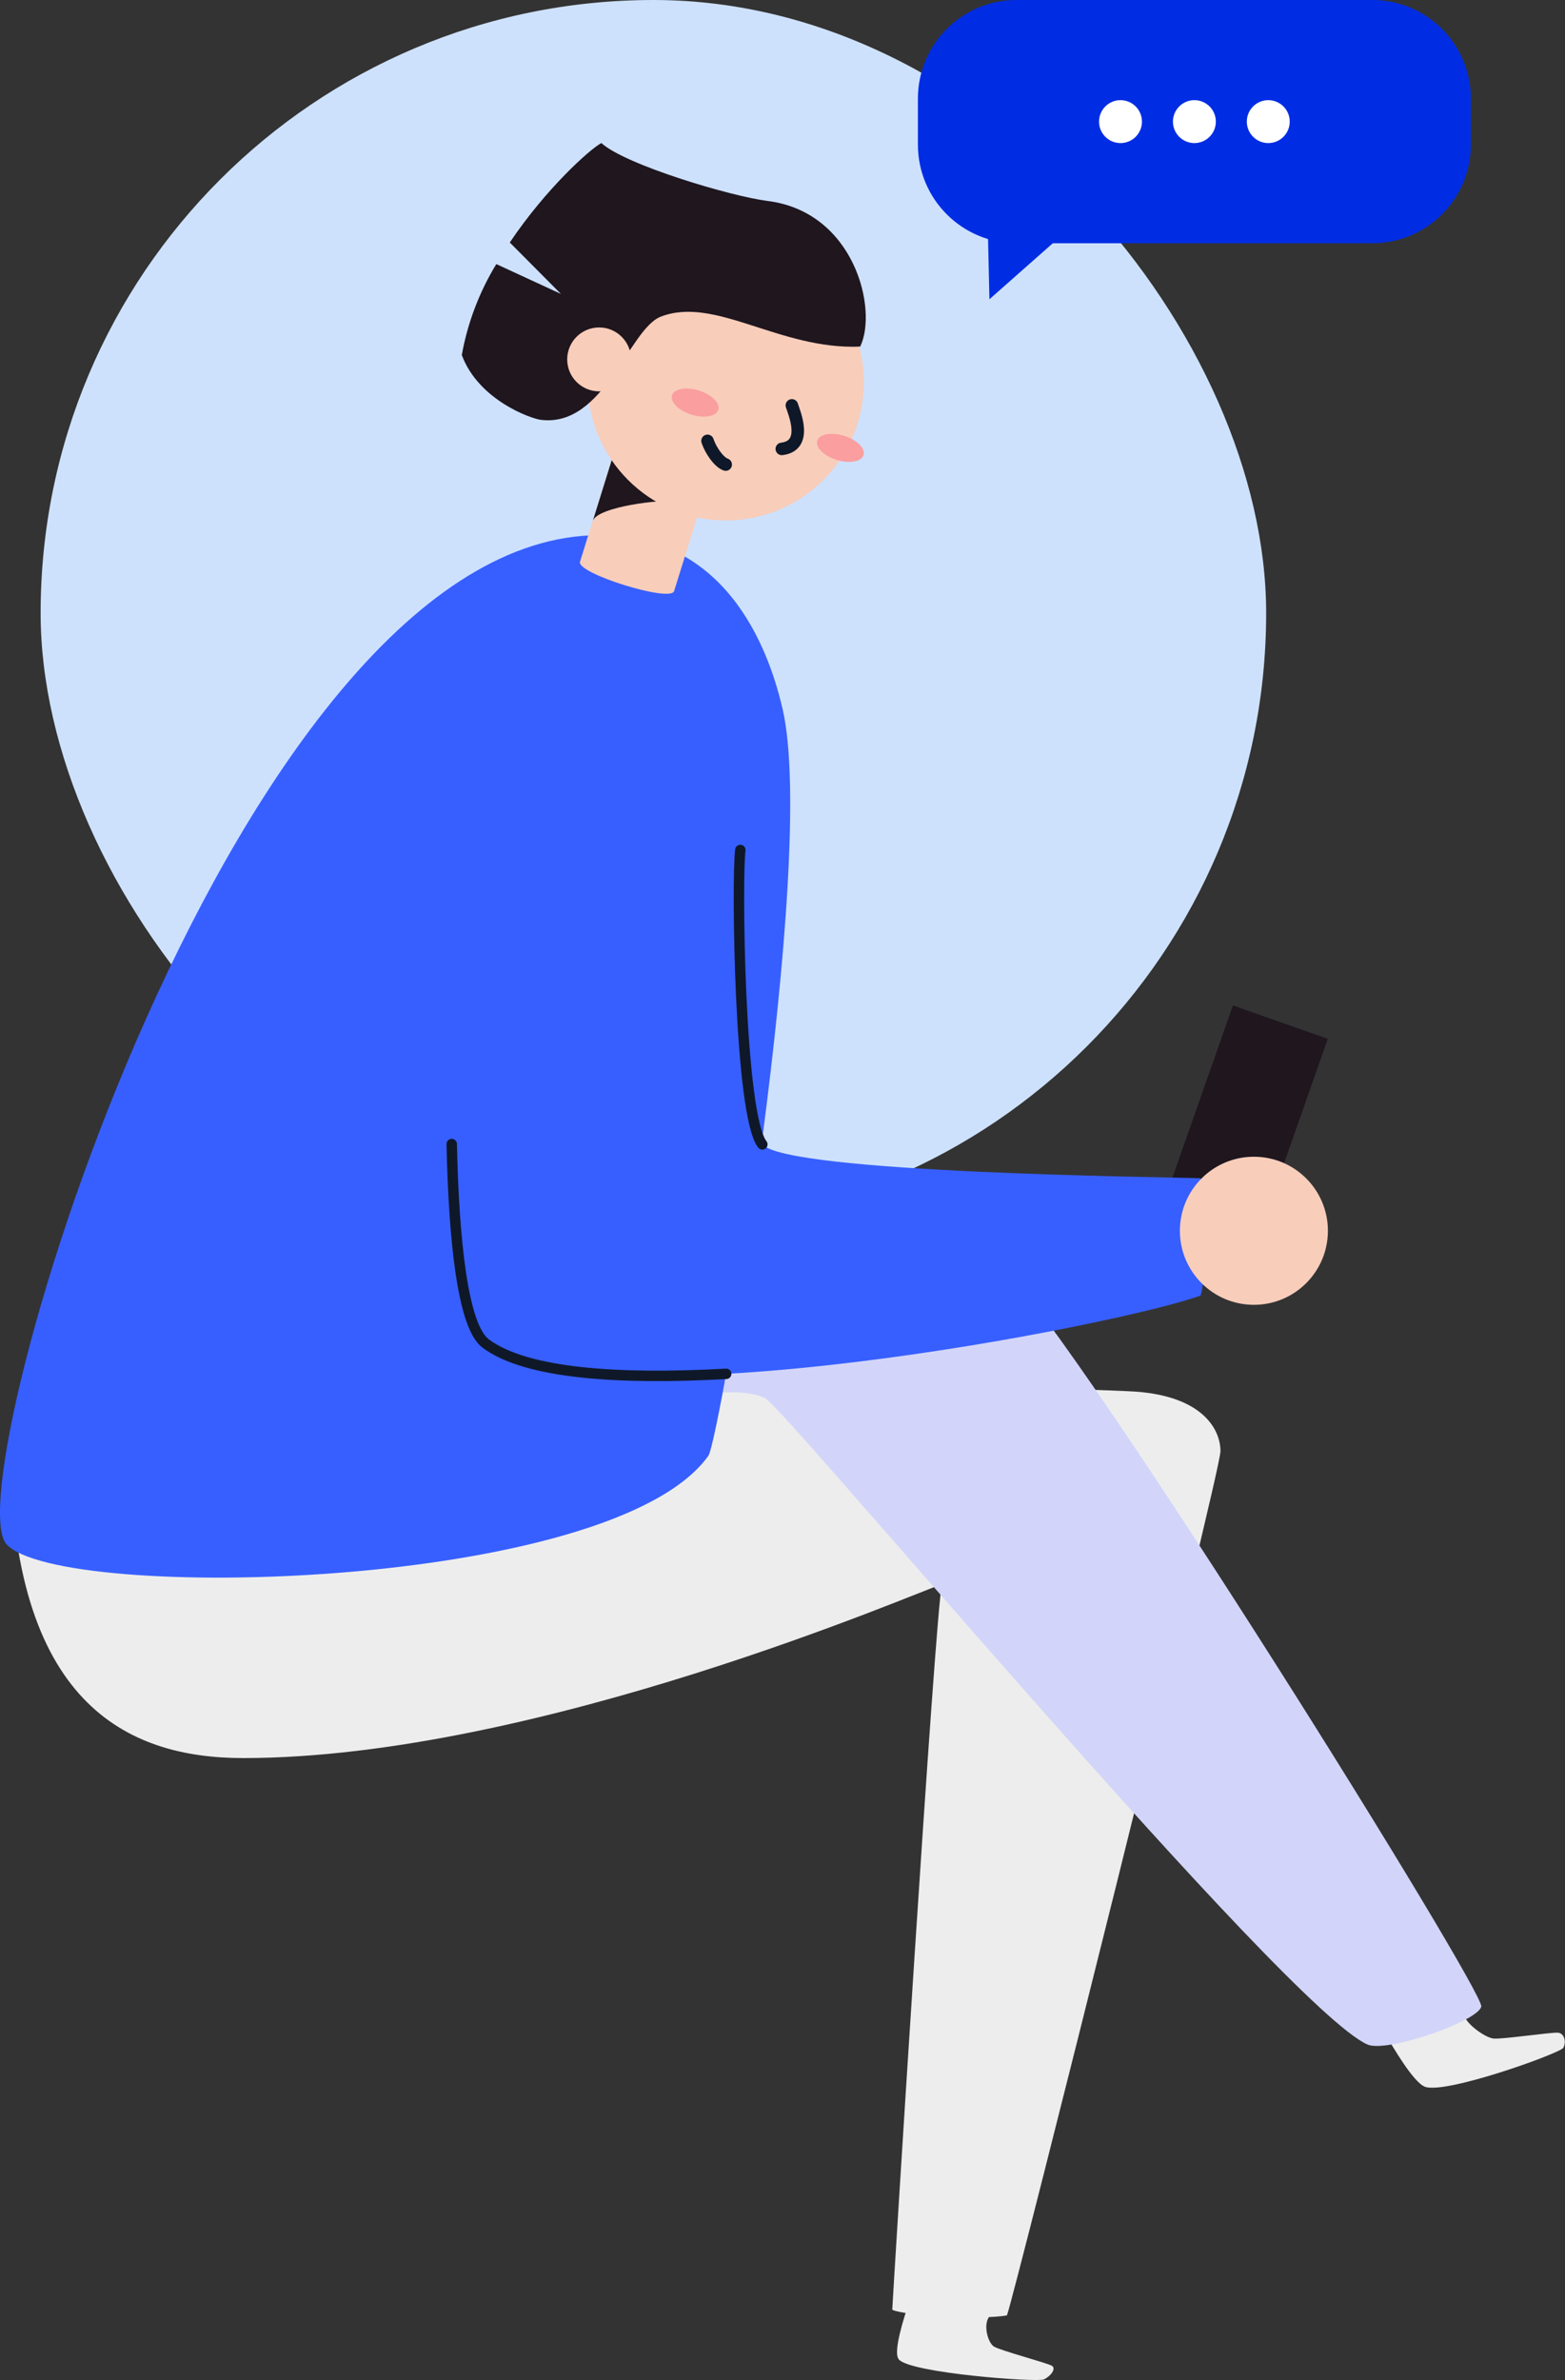 <svg width="150" height="228" viewBox="0 0 150 228" fill="none" xmlns="http://www.w3.org/2000/svg">
<rect x="0" y="0" width="150" height="228" fill="#333333" stroke="none"/>
<rect x="3.894" width="117.463" height="117.463" rx="58.731" fill="#CDE1FD"/>
<g clip-path="url(#clip0_3_935)">
<path d="M94.832 28.67L101.685 22.616H94.695L94.832 28.67Z" fill="#002DE3"/>
<path d="M131.53 23.302L97.427 23.302C92.209 23.302 87.978 19.072 87.978 13.853V9.449C87.978 4.23 92.209 2.67029e-05 97.427 2.67029e-05L131.53 2.67029e-05C136.748 2.67029e-05 140.978 4.23 140.978 9.449V13.853C140.978 19.072 136.748 23.302 131.53 23.302Z" fill="#002DE3"/>
<path d="M107.396 13.707C106.261 13.707 105.34 12.786 105.34 11.651C105.34 10.515 106.261 9.595 107.396 9.595C108.532 9.595 109.452 10.515 109.452 11.651C109.452 12.786 108.532 13.707 107.396 13.707Z" fill="white"/>
<path d="M114.478 13.707C113.343 13.707 112.422 12.786 112.422 11.651C112.422 10.515 113.343 9.595 114.478 9.595C115.614 9.595 116.534 10.515 116.534 11.651C116.534 12.786 115.614 13.707 114.478 13.707Z" fill="white"/>
<path d="M121.56 13.707C120.425 13.707 119.504 12.786 119.504 11.651C119.504 10.515 120.425 9.595 121.56 9.595C122.696 9.595 123.616 10.515 123.616 11.651C123.616 12.786 122.696 13.707 121.56 13.707Z" fill="white"/>
</g>
<path d="M127.264 99.517L118.17 96.322L111.209 116.134L120.302 119.329L127.264 99.517Z" fill="#1F161E"/>
<path d="M132.978 195.212C133.37 195.829 135.457 199.541 136.613 199.921C138.707 200.602 149.546 196.693 149.838 196.177C150.13 195.66 149.964 194.806 149.353 194.732C148.741 194.659 143.903 195.391 143.119 195.286C142.335 195.18 140.521 193.914 140.308 193" fill="#EDEDED"/>
<path d="M0.978 138.244C0.978 163.183 12.172 168.42 23.308 168.42C51.514 168.42 88.211 152.385 90.283 151.767C89.632 154.39 85.52 220.885 85.52 221.268C86.498 221.809 93.991 222.275 96.512 221.809C97.164 220.192 116.978 141.103 116.978 139.02C116.978 136.937 115.271 133.769 108.814 133.312C106.084 133.118 68.103 132 68.103 132" fill="#EDEDED"/>
<path d="M95.866 121C104.364 129.746 142.313 190.799 141.976 192.226C141.639 193.653 132.914 196.678 131.07 195.863C123.244 192.434 75.199 134.81 73.328 133.94C71.458 133.07 68.655 133.406 66.985 133.645C62.642 128.513 72.364 122.418 95.866 121Z" fill="#D2D5F9"/>
<path d="M57.502 51.266C70.28 51.266 73.954 63.365 75.011 67.933C78.391 82.518 68.981 137.94 67.891 139.468C58.644 152.395 5.786 153.543 0.631 147.944C-4.525 142.345 22.59 51.266 57.502 51.266Z" fill="#375FFF"/>
<path d="M86.975 221C86.804 221.63 85.512 225.318 86.158 226.039C87.318 227.343 99.392 228.242 100.051 227.942C100.71 227.642 101.258 226.908 100.822 226.639C100.387 226.37 95.811 225.162 95.251 224.788C94.69 224.415 94.222 222.755 94.796 221.956" fill="#EDEDED"/>
<path d="M55.59 53.818C55.245 54.927 64.263 57.733 64.609 56.63L68.107 45.406L59.095 42.593L55.59 53.818Z" fill="#F8CDBA"/>
<path d="M64.531 48.062C63.65 47.788 57.248 48.525 56.817 49.909L59.095 42.593C60.498 43.031 64.531 48.062 64.531 48.062Z" fill="#1F161E"/>
<path d="M69.562 49.863C76.874 49.863 82.802 43.935 82.802 36.622C82.802 29.31 76.874 23.382 69.562 23.382C62.249 23.382 56.321 29.31 56.321 36.622C56.321 43.935 62.249 49.863 69.562 49.863Z" fill="#F8CDBA"/>
<path d="M82.769 43.597C82.967 42.961 82.135 42.135 80.91 41.753C79.686 41.371 78.532 41.577 78.333 42.213C78.135 42.85 78.966 43.676 80.191 44.058C81.416 44.44 82.57 44.234 82.769 43.597Z" fill="#FA9E9F"/>
<path d="M68.847 39.256C69.045 38.62 68.213 37.794 66.988 37.412C65.764 37.029 64.61 37.236 64.411 37.872C64.213 38.509 65.044 39.334 66.269 39.717C67.494 40.099 68.648 39.893 68.847 39.256Z" fill="#FA9E9F"/>
<path d="M75.898 38.834C76.127 39.552 77.484 42.698 74.933 43.004" stroke="#0F1828" stroke-width="1.2" stroke-miterlimit="10" stroke-linecap="round"/>
<path d="M69.555 44.505C68.903 44.277 68.12 43.154 67.813 42.234" stroke="#0F1828" stroke-width="1.2" stroke-miterlimit="10" stroke-linecap="round"/>
<path d="M73.569 19.251C70.077 18.814 59.943 15.799 57.639 13.704C56.55 14.278 52.314 18.083 48.862 23.232L53.763 28.158L47.57 25.3C45.938 27.974 44.816 30.928 44.262 34.012C45.861 38.325 50.879 40.1 51.825 40.218C57.926 40.988 60.269 31.506 63.343 30.331C68.563 28.328 74.711 33.529 82.444 33.203C84.16 29.698 81.928 20.302 73.569 19.251Z" fill="#1F161E"/>
<path d="M57.424 37.49C59.114 37.49 60.485 36.12 60.485 34.43C60.485 32.739 59.114 31.369 57.424 31.369C55.734 31.369 54.364 32.739 54.364 34.43C54.364 36.12 55.734 37.49 57.424 37.49Z" fill="#F8CDBA"/>
<path d="M44.262 82.302C43.609 86.387 41.495 124.961 46.559 128.713C57.404 136.746 107.489 126.919 115.079 124.106C115.901 121.417 115.079 112.875 115.079 112.875C112.155 112.758 75.272 112.405 73.073 109.612C70.874 106.819 70.612 83.986 70.965 81.408" fill="#375FFF"/>
<path d="M120.182 125C124.099 125 127.275 121.824 127.275 117.907C127.275 113.989 124.099 110.813 120.182 110.813C116.264 110.813 113.088 113.989 113.088 117.907C113.088 121.824 116.264 125 120.182 125Z" fill="#F8CDBA"/>
<path d="M73.066 109.632C70.841 106.819 70.606 84.005 70.958 81.428" stroke="#0F1828" stroke-linecap="round" stroke-linejoin="round"/>
<path d="M69.601 131.611C59.382 132.178 50.448 131.611 46.559 128.713C44.34 127.075 43.498 118.768 43.296 109.599" stroke="#0F1828" stroke-linecap="round" stroke-linejoin="round"/>
<defs>
<clipPath id="clip0_3_935">
<rect width="53" height="28.67" fill="white" transform="matrix(-1 0 0 1 140.978 0)"/>
</clipPath>
</defs>
</svg>
